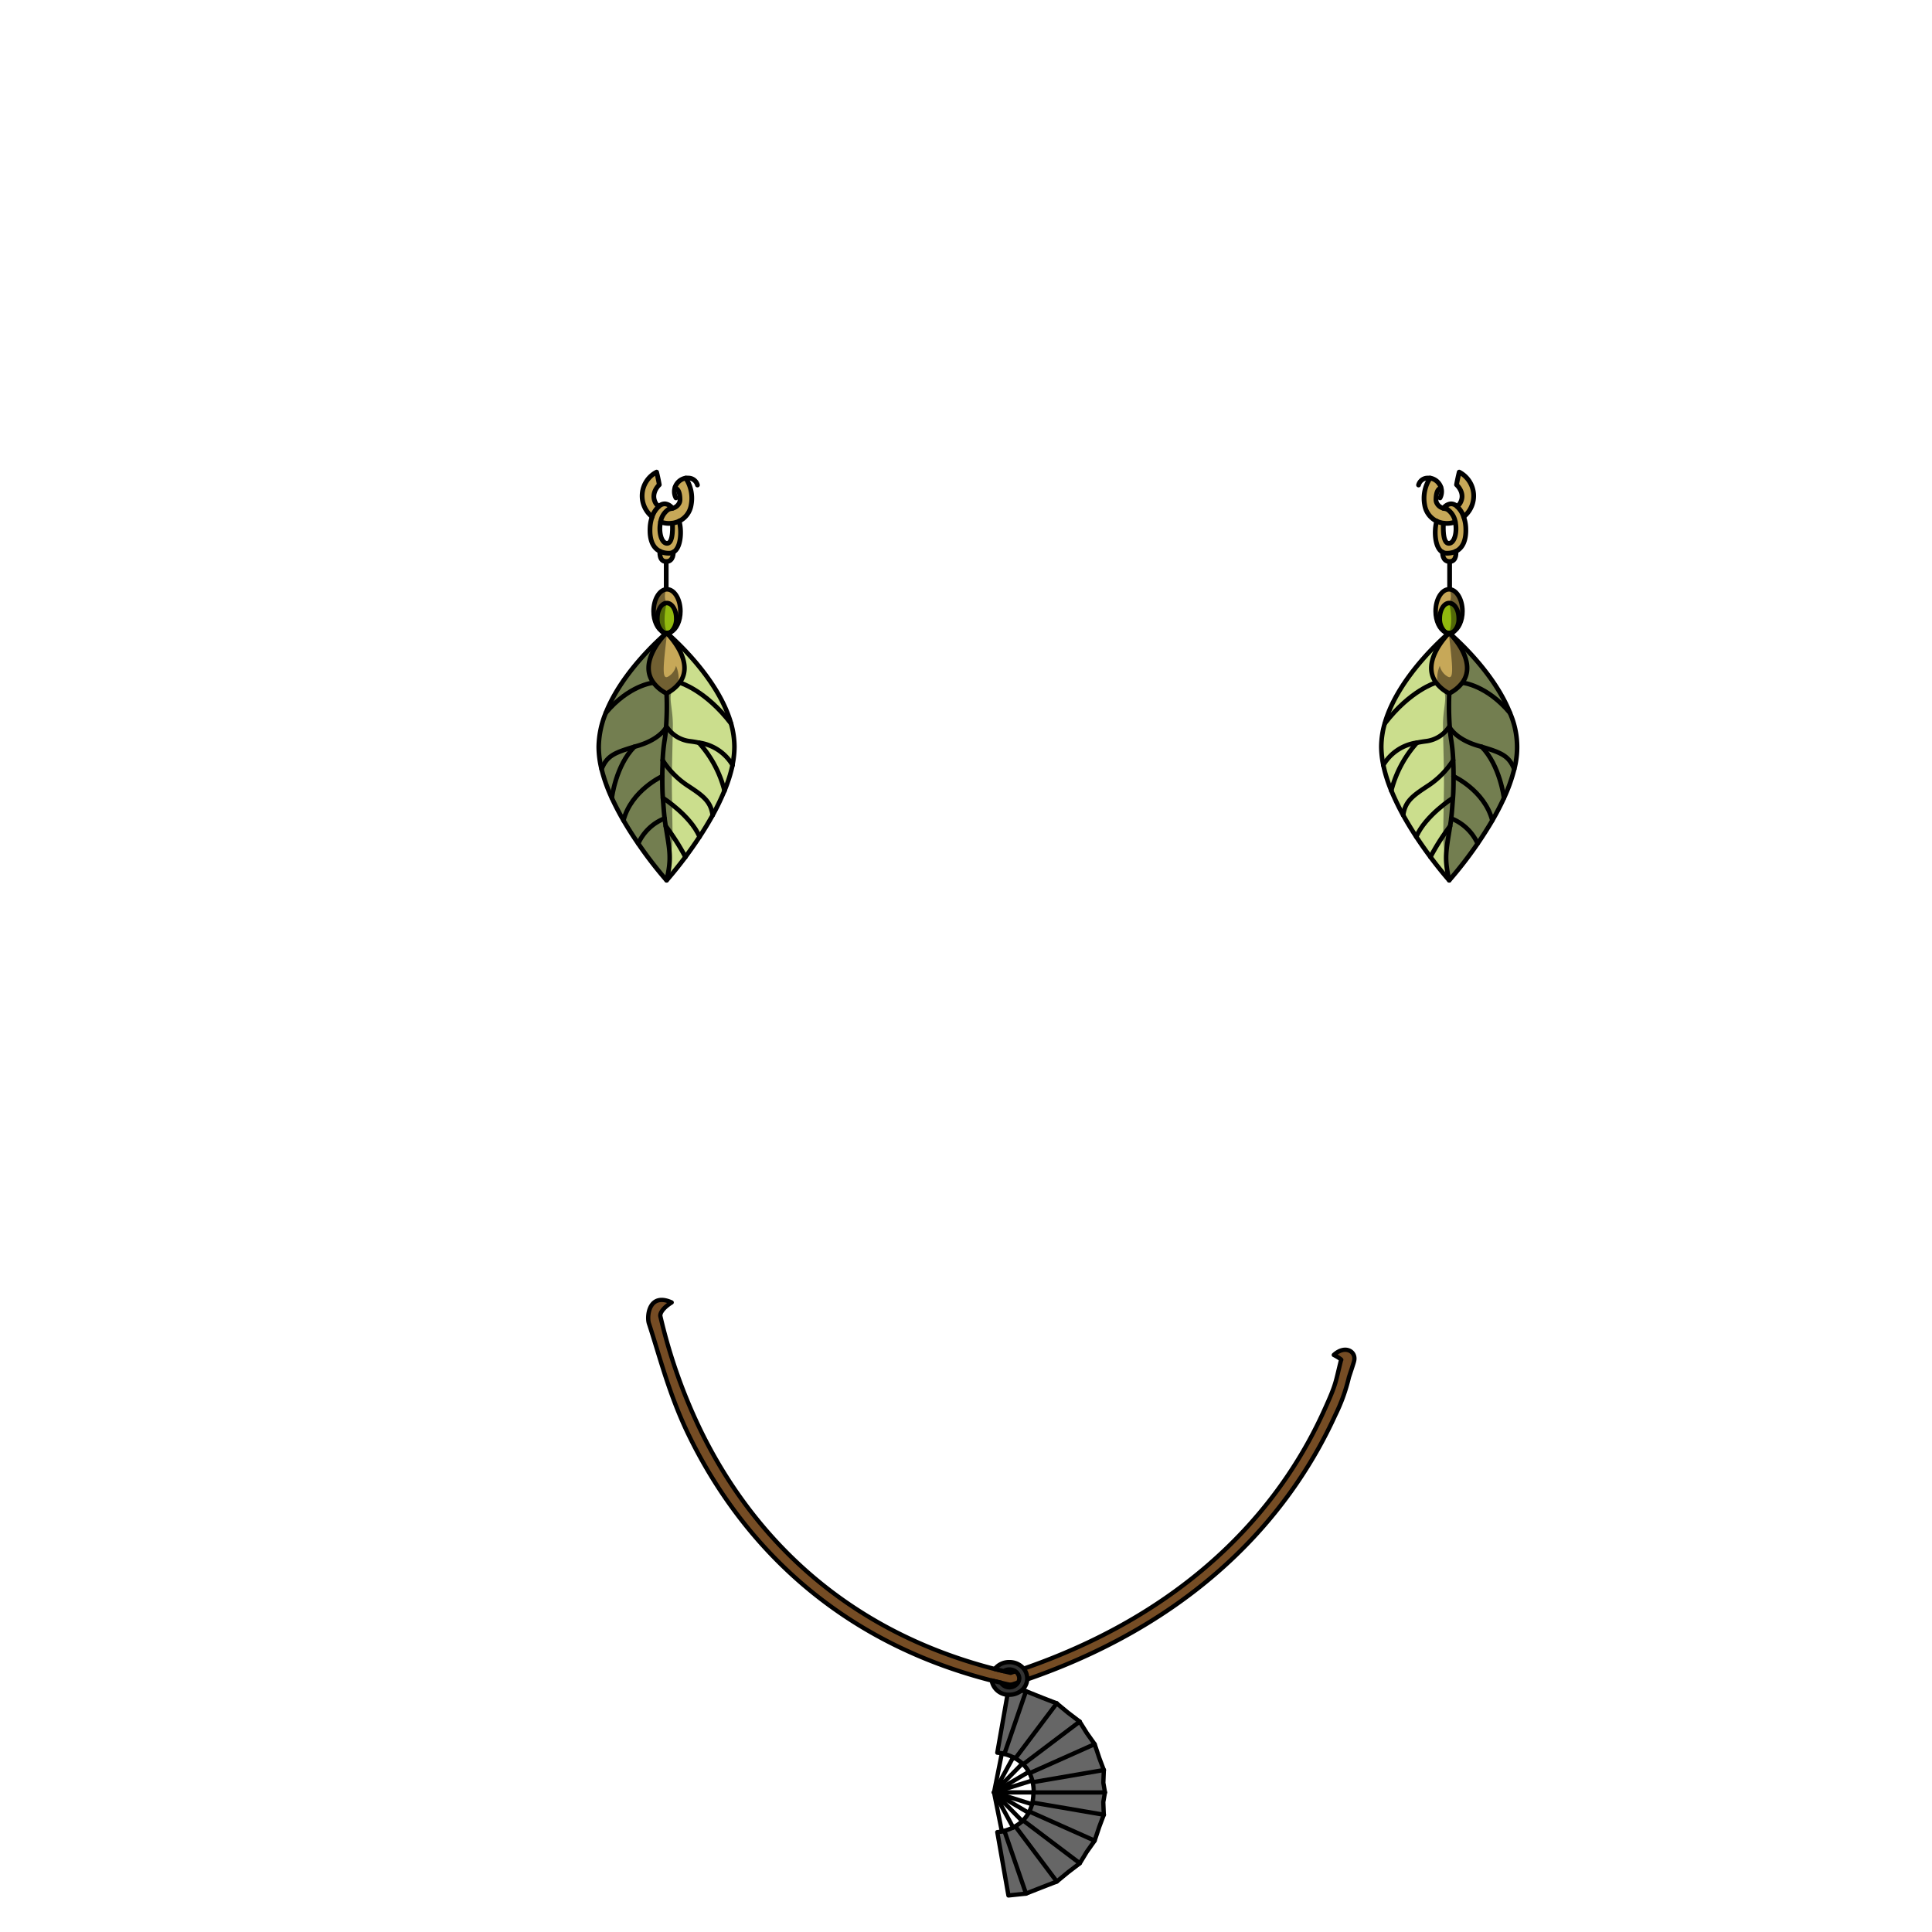 <svg xmlns="http://www.w3.org/2000/svg" viewBox="0 0 432 432">
  <defs>
    <style>.BUNTAI_PUMA_JEWELRY_PUMA_JEWELRY_30_cls-1{isolation:isolate;}.BUNTAI_PUMA_JEWELRY_PUMA_JEWELRY_30_cls-2{fill:#754c24;}.BUNTAI_PUMA_JEWELRY_PUMA_JEWELRY_30_cls-10,.BUNTAI_PUMA_JEWELRY_PUMA_JEWELRY_30_cls-2,.BUNTAI_PUMA_JEWELRY_PUMA_JEWELRY_30_cls-4,.BUNTAI_PUMA_JEWELRY_PUMA_JEWELRY_30_cls-6{stroke:#000;stroke-linecap:round;stroke-linejoin:round;}.BUNTAI_PUMA_JEWELRY_PUMA_JEWELRY_30_cls-2,.BUNTAI_PUMA_JEWELRY_PUMA_JEWELRY_30_cls-4{stroke-width:0.96px;}.BUNTAI_PUMA_JEWELRY_PUMA_JEWELRY_30_cls-3{fill:#666;}.BUNTAI_PUMA_JEWELRY_PUMA_JEWELRY_30_cls-10,.BUNTAI_PUMA_JEWELRY_PUMA_JEWELRY_30_cls-4,.BUNTAI_PUMA_JEWELRY_PUMA_JEWELRY_30_cls-6{fill:none;}.BUNTAI_PUMA_JEWELRY_PUMA_JEWELRY_30_cls-5{fill:#333;}.BUNTAI_PUMA_JEWELRY_PUMA_JEWELRY_30_cls-6{stroke-width:1.06px;}.BUNTAI_PUMA_JEWELRY_PUMA_JEWELRY_30_cls-7{fill:#c7a858;}.BUNTAI_PUMA_JEWELRY_PUMA_JEWELRY_30_cls-8{fill:#cbde8d;}.BUNTAI_PUMA_JEWELRY_PUMA_JEWELRY_30_cls-9{fill:#91b90e;}.BUNTAI_PUMA_JEWELRY_PUMA_JEWELRY_30_cls-10{stroke-width:1.02px;}.BUNTAI_PUMA_JEWELRY_PUMA_JEWELRY_30_cls-11{opacity:0.43;mix-blend-mode:multiply;}</style>
  </defs>
  <g class="BUNTAI_PUMA_JEWELRY_PUMA_JEWELRY_30_cls-1">
    <g id="jewelries">
      <path class="BUNTAI_PUMA_JEWELRY_PUMA_JEWELRY_30_cls-2" d="M302.78,304.32c0,.17-1.11,3.47-1.16,3.65a39.08,39.08,0,0,1-3.05,8.46c-8.77,19.25-27.8,44.87-68.85,59.07h0q-1,.36-2,.69h0l-1.26.42a1.84,1.84,0,0,1-.47.07,1.39,1.39,0,0,1-.35,0c-.59-.12-1.18-.26-1.75-.4h-.06l0,0-1.53-.37h0l-.38-.09h0c-38.81-9.87-58.38-35.24-68-55.11-4.35-9-6.51-17.78-8.82-24.79-.52-1.58,0-7,5.09-4.69-1.63,1-2.72,2.28-2.52,3.13a121.51,121.51,0,0,0,8.94,25.37c9.53,19.62,29.05,44.79,68,54l1.38.32,1.1-.37h0l.12,0,1.77-.61h.05c40-13.89,58.51-38.83,67-57.57,2.84-6.22,2.51-6.15,3.85-11.45.19.07-.45-.48-1.64-1.08C300.81,300.63,303.3,302.21,302.78,304.32Z" />
      <path class="BUNTAI_PUMA_JEWELRY_PUMA_JEWELRY_30_cls-3" d="M224.58,409.38l4.84,14-3.9.41L223,409.67a8.47,8.47,0,0,0,1-.16h0Z" />
      <path class="BUNTAI_PUMA_JEWELRY_PUMA_JEWELRY_30_cls-3" d="M227,408.38l9.27,12.33L233,422l-3.57,1.43h0l-4.84-14a11.14,11.14,0,0,0,2-.74C226.7,408.56,226.87,408.48,227,408.38Z" />
      <path class="BUNTAI_PUMA_JEWELRY_PUMA_JEWELRY_30_cls-3" d="M241.44,416.62l-2.62,2-2.52,2.08L227,408.38a8.29,8.29,0,0,0,1.57-1.15l.18-.17Z" />
      <path class="BUNTAI_PUMA_JEWELRY_PUMA_JEWELRY_30_cls-3" d="M244.76,411.57l-1.77,2.5-1.55,2.55-12.66-9.56a7.34,7.34,0,0,0,1.27-1.68,2.85,2.85,0,0,0,.16-.3Z" />
      <path class="BUNTAI_PUMA_JEWELRY_PUMA_JEWELRY_30_cls-3" d="M246.84,405.78l-1,2.66-1.05,3.13-14.55-6.49a7.75,7.75,0,0,0,.61-1.64c0-.13.06-.25.09-.38Z" />
      <path class="BUNTAI_PUMA_JEWELRY_PUMA_JEWELRY_30_cls-3" d="M247.1,400.78l-.37,2.14.11,2.86-15.93-2.72a10.66,10.66,0,0,0,.23-2.28Z" />
      <path class="BUNTAI_PUMA_JEWELRY_PUMA_JEWELRY_30_cls-3" d="M246.73,398.65l.37,2.13h-16a10.64,10.64,0,0,0-.23-2.27l15.93-2.73Z" />
      <path class="BUNTAI_PUMA_JEWELRY_PUMA_JEWELRY_30_cls-3" d="M245.81,393.13l1,2.65-15.93,2.73c0-.13,0-.26-.09-.38a7.75,7.75,0,0,0-.61-1.64L244.76,390Z" />
      <path class="BUNTAI_PUMA_JEWELRY_PUMA_JEWELRY_30_cls-3" d="M243,387.5l1.77,2.5-14.55,6.49a2.85,2.85,0,0,0-.16-.3,7.34,7.34,0,0,0-1.27-1.68L241.44,385Z" />
      <path class="BUNTAI_PUMA_JEWELRY_PUMA_JEWELRY_30_cls-3" d="M241.44,385l-12.66,9.56-.18-.17a8.36,8.36,0,0,0-1.57-1.16l9.27-12.32,2.52,2.08Z" />
      <path class="BUNTAI_PUMA_JEWELRY_PUMA_JEWELRY_30_cls-3" d="M236.3,380.86,227,393.18l-.48-.25a10.41,10.41,0,0,0-2-.74l4.84-14h0l3.57,1.43Z" />
      <path class="BUNTAI_PUMA_JEWELRY_PUMA_JEWELRY_30_cls-3" d="M229.42,378.15l-4.84,14-.56-.13h0a9.61,9.61,0,0,0-1-.15l2.49-14.17Z" />
      <path class="BUNTAI_PUMA_JEWELRY_PUMA_JEWELRY_30_cls-4" d="M224,392.05a9.61,9.61,0,0,0-1-.15l2.49-14.17,3.9.42h0l3.57,1.43,3.3,1.28,2.52,2.08,2.62,2L243,387.5l1.77,2.5,1.05,3.13,1,2.65-.11,2.87.37,2.13" />
      <path class="BUNTAI_PUMA_JEWELRY_PUMA_JEWELRY_30_cls-4" d="M231.14,400.78a10.64,10.64,0,0,0-.23-2.27c0-.13,0-.26-.09-.38a7.75,7.75,0,0,0-.61-1.64,2.85,2.85,0,0,0-.16-.3,7.34,7.34,0,0,0-1.27-1.68l-.18-.17a8.36,8.36,0,0,0-1.57-1.16l-.48-.25a10.41,10.41,0,0,0-2-.74l-.56-.13" />
      <line class="BUNTAI_PUMA_JEWELRY_PUMA_JEWELRY_30_cls-4" x1="230.21" y1="396.49" x2="244.76" y2="390" />
      <polyline class="BUNTAI_PUMA_JEWELRY_PUMA_JEWELRY_30_cls-4" points="228.78 394.51 228.78 394.5 241.44 384.94" />
      <line class="BUNTAI_PUMA_JEWELRY_PUMA_JEWELRY_30_cls-4" x1="227.03" y1="393.18" x2="236.3" y2="380.86" />
      <line class="BUNTAI_PUMA_JEWELRY_PUMA_JEWELRY_30_cls-4" x1="224.58" y1="392.19" x2="229.42" y2="378.15" />
      <line class="BUNTAI_PUMA_JEWELRY_PUMA_JEWELRY_30_cls-4" x1="230.91" y1="398.51" x2="246.84" y2="395.78" />
      <polyline class="BUNTAI_PUMA_JEWELRY_PUMA_JEWELRY_30_cls-4" points="224.02 392.05 224.02 392.06 222.27 400.78" />
      <polyline class="BUNTAI_PUMA_JEWELRY_PUMA_JEWELRY_30_cls-4" points="230.82 398.13 222.27 400.78 230.05 396.19" />
      <polyline class="BUNTAI_PUMA_JEWELRY_PUMA_JEWELRY_30_cls-4" points="228.6 394.34 222.27 400.78 226.55 392.93" />
      <path class="BUNTAI_PUMA_JEWELRY_PUMA_JEWELRY_30_cls-4" d="M224,409.51a8.47,8.47,0,0,1-1,.16l2.49,14.16,3.9-.41h0L233,422l3.3-1.28,2.52-2.08,2.62-2,1.55-2.55,1.77-2.5,1.05-3.13,1-2.66-.11-2.86.37-2.14h-16a10.66,10.66,0,0,1-.23,2.28c0,.13,0,.25-.09.38a7.75,7.75,0,0,1-.61,1.64,2.85,2.85,0,0,1-.16.3,7.34,7.34,0,0,1-1.27,1.68l-.18.17a8.29,8.29,0,0,1-1.57,1.15c-.16.1-.33.18-.48.26a11.14,11.14,0,0,1-2,.74l-.56.13" />
      <line class="BUNTAI_PUMA_JEWELRY_PUMA_JEWELRY_30_cls-4" x1="244.76" y1="411.57" x2="230.21" y2="405.08" />
      <polyline class="BUNTAI_PUMA_JEWELRY_PUMA_JEWELRY_30_cls-4" points="241.44 416.62 228.78 407.06 228.78 407.06" />
      <line class="BUNTAI_PUMA_JEWELRY_PUMA_JEWELRY_30_cls-4" x1="236.3" y1="420.71" x2="227.03" y2="408.38" />
      <line class="BUNTAI_PUMA_JEWELRY_PUMA_JEWELRY_30_cls-4" x1="229.42" y1="423.42" x2="224.58" y2="409.38" />
      <line class="BUNTAI_PUMA_JEWELRY_PUMA_JEWELRY_30_cls-4" x1="246.84" y1="405.78" x2="230.91" y2="403.06" />
      <polyline class="BUNTAI_PUMA_JEWELRY_PUMA_JEWELRY_30_cls-4" points="224.02 409.51 224.02 409.51 222.27 400.78 231.14 400.78" />
      <polyline class="BUNTAI_PUMA_JEWELRY_PUMA_JEWELRY_30_cls-4" points="230.82 403.44 222.27 400.78 230.05 405.38" />
      <polyline class="BUNTAI_PUMA_JEWELRY_PUMA_JEWELRY_30_cls-4" points="228.6 407.23 222.27 400.78 226.55 408.64" />
      <path class="BUNTAI_PUMA_JEWELRY_PUMA_JEWELRY_30_cls-5" d="M222.54,373.1l2,.49s2-1,2.87.42.45,2.52-.63,3-2.7.06-3-.74a4.59,4.59,0,0,0-1.89-.39s.79,2.76,3.4,3,4.21-1.24,4.47-3.2a3.35,3.35,0,0,0-2.1-3.56A4.23,4.23,0,0,0,222.54,373.1Z" />
      <path class="BUNTAI_PUMA_JEWELRY_PUMA_JEWELRY_30_cls-4" d="M221.75,375.76a3.82,3.82,0,0,0,3.56,3.19l.4,0a4.19,4.19,0,0,0,2.66-.93,3.47,3.47,0,0,0,1.32-2.53.65.65,0,0,0,0-.2,3.48,3.48,0,0,0-.9-2.31,4.18,4.18,0,0,0-3.1-1.33,4.1,4.1,0,0,0-3.26,1.53l2,.49a2.4,2.4,0,0,1,2.48-.05,2,2,0,0,1,1,1.67,1.82,1.82,0,0,1-.24.89,2.28,2.28,0,0,1-3.88.06h0Z" />
      <line class="BUNTAI_PUMA_JEWELRY_PUMA_JEWELRY_30_cls-6" x1="148.97" y1="131.77" x2="148.97" y2="125.56" />
      <path class="BUNTAI_PUMA_JEWELRY_PUMA_JEWELRY_30_cls-7" d="M149,125.56c-1.68,0-1.4-2.29-1.4-2.29h0a4.57,4.57,0,0,0,2.06.43,1.85,1.85,0,0,0,.92-.23C150.55,123.61,150.58,125.56,149,125.56Z" />
      <path class="BUNTAI_PUMA_JEWELRY_PUMA_JEWELRY_30_cls-7" d="M151.85,116.53c.61,2,.48,6-1.31,6.94a1.85,1.85,0,0,1-.92.23,4.57,4.57,0,0,1-2.06-.43c-1.54-.75-2.32-2.49-2.21-5.14a8.41,8.41,0,0,1,.47-2.57,5.44,5.44,0,0,1,1.5-2.33,1.9,1.9,0,0,1,1.37-.57,2.31,2.31,0,0,1,1.67,1,3,3,0,0,1-.74.14h0a4.27,4.27,0,0,0-1.88,2.9c-.47,2.25.31,4.77,1.45,4.77s1.28-2.93,1.2-4.49h.09A5.41,5.41,0,0,0,151.85,116.53Z" />
      <path class="BUNTAI_PUMA_JEWELRY_PUMA_JEWELRY_30_cls-7" d="M146.85,105.59c.4,2,.6,2.83.6,2.83s-2,1.78-.87,4a2.28,2.28,0,0,0,.74.83,5.44,5.44,0,0,0-1.5,2.33A6,6,0,0,1,146.85,105.59Z" />
      <path class="BUNTAI_PUMA_JEWELRY_PUMA_JEWELRY_30_cls-7" d="M154.54,112.91a4.85,4.85,0,0,1-2.7,3.62,5.48,5.48,0,0,1-1.4.43h-.09a5.13,5.13,0,0,1-2.65-.28,4.26,4.26,0,0,1,1.87-2.9h.05a3.6,3.6,0,0,0,.74-.15,2.19,2.19,0,0,0,1.56-1.35,1.81,1.81,0,0,0,.09-.58c0-2.39-.94-2.5-.94-2.5s0-.13-.11-.33a3.07,3.07,0,0,1,2.38-2A8.13,8.13,0,0,1,154.54,112.91Z" />
      <path class="BUNTAI_PUMA_JEWELRY_PUMA_JEWELRY_30_cls-6" d="M145.82,115.56a6,6,0,0,1,1-10c.42,1.7.6,2.83.6,2.83s-2,1.78-.87,4a2.28,2.28,0,0,0,.74.83" />
      <path class="BUNTAI_PUMA_JEWELRY_PUMA_JEWELRY_30_cls-6" d="M147.7,116.69a5.13,5.13,0,0,0,2.65.28h.09a5.48,5.48,0,0,0,1.4-.43,4.85,4.85,0,0,0,2.7-3.62,8.13,8.13,0,0,0-1.2-6" />
      <path class="BUNTAI_PUMA_JEWELRY_PUMA_JEWELRY_30_cls-6" d="M151,108.88c.06.2.11.33.11.33s.91.11.94,2.5a1.81,1.81,0,0,1-.09.58,2.19,2.19,0,0,1-1.56,1.35,3.6,3.6,0,0,1-.74.15" />
      <path class="BUNTAI_PUMA_JEWELRY_PUMA_JEWELRY_30_cls-6" d="M151.85,116.53c.61,2,.48,6-1.31,6.94a1.85,1.85,0,0,1-.92.23,4.57,4.57,0,0,1-2.06-.43c-1.54-.75-2.32-2.49-2.21-5.14a8.41,8.41,0,0,1,.47-2.57,5.44,5.44,0,0,1,1.5-2.33,1.9,1.9,0,0,1,1.37-.57,2.31,2.31,0,0,1,1.67,1" />
      <path class="BUNTAI_PUMA_JEWELRY_PUMA_JEWELRY_30_cls-6" d="M150.35,117c.08,1.56.06,4.49-1.2,4.49s-1.92-2.52-1.45-4.77a4.27,4.27,0,0,1,1.88-2.9h0" />
      <path class="BUNTAI_PUMA_JEWELRY_PUMA_JEWELRY_30_cls-6" d="M147.56,123.27s-.28,2.29,1.4,2.29,1.59-2,1.58-2.09h0" />
      <path class="BUNTAI_PUMA_JEWELRY_PUMA_JEWELRY_30_cls-6" d="M151.14,111.33a3,3,0,0,1-.35-1.43,3.16,3.16,0,0,1,.17-1,3.07,3.07,0,0,1,2.38-2,3,3,0,0,1,.53,0,2.1,2.1,0,0,1,2.08,1.55" />
      <path class="BUNTAI_PUMA_JEWELRY_PUMA_JEWELRY_30_cls-8" d="M148.85,184.7c.92,5.59,1.35,7.24.2,12.14,0,0,1.82-2,4.21-5.22A51.74,51.74,0,0,0,148.85,184.7Z" />
      <path class="BUNTAI_PUMA_JEWELRY_PUMA_JEWELRY_30_cls-8" d="M148.61,183a10.83,10.83,0,0,0-5.89,5.6,87.82,87.82,0,0,0,6.33,8.2c1.15-4.9.72-6.55-.2-12.14C148.76,184.18,148.69,183.61,148.61,183Z" />
      <path class="BUNTAI_PUMA_JEWELRY_PUMA_JEWELRY_30_cls-8" d="M148.22,178.42c.08,1.62.22,3.19.39,4.62.08.57.15,1.14.24,1.66a51.74,51.74,0,0,1,4.41,6.92c1-1.33,2.07-2.85,3.16-4.52C154.39,182.34,148.22,178.42,148.22,178.42Z" />
      <path class="BUNTAI_PUMA_JEWELRY_PUMA_JEWELRY_30_cls-8" d="M148.09,173.57c0,1.6,0,3.25.13,4.85,0,0,6.17,3.92,8.2,8.68,1-1.51,2-3.13,2.93-4.82-.43-3.25-2.36-4.48-5.81-6.76a19.15,19.15,0,0,1-5.37-5.52C148.12,171.13,148.09,172.33,148.09,173.57Z" />
      <path class="BUNTAI_PUMA_JEWELRY_PUMA_JEWELRY_30_cls-8" d="M148.08,173.57s-6.92,3.14-8.67,9.86c1.07,1.85,2.21,3.61,3.31,5.21a10.83,10.83,0,0,1,5.89-5.6c-.17-1.43-.31-3-.39-4.62s-.13-3.25-.13-4.85Z" />
      <path class="BUNTAI_PUMA_JEWELRY_PUMA_JEWELRY_30_cls-8" d="M141.86,167c-4.61,1.37-6.15,2.08-7.34,5a36,36,0,0,0,2.29,6.42S137.67,171.19,141.86,167Z" />
      <path class="BUNTAI_PUMA_JEWELRY_PUMA_JEWELRY_30_cls-8" d="M141.86,167c-4.19,4.22-5.05,11.45-5.05,11.45.78,1.71,1.66,3.4,2.6,5,1.75-6.72,8.67-9.86,8.67-9.86h0c0-1.24,0-2.44.08-3.57a39.68,39.68,0,0,1,.42-4.41c.16-.94.27-1.92.34-2.9-.4.66-2,2.8-6.34,4.07Z" />
      <path class="BUNTAI_PUMA_JEWELRY_PUMA_JEWELRY_30_cls-8" d="M163.8,171.06a10.42,10.42,0,0,0-7.51-5A25.32,25.32,0,0,1,162,176.77a32.93,32.93,0,0,0,1.8-5.7Z" />
      <path class="BUNTAI_PUMA_JEWELRY_PUMA_JEWELRY_30_cls-8" d="M148.93,162.69c-.07,1-.18,2-.34,2.9a39.68,39.68,0,0,0-.42,4.41,19.15,19.15,0,0,0,5.37,5.52c3.45,2.28,5.38,3.51,5.81,6.76a56.71,56.71,0,0,0,2.65-5.5h0a25.32,25.32,0,0,0-5.71-10.68h0q-.94-.2-1.95-.33a7.2,7.2,0,0,1-5.29-3.27A1.09,1.09,0,0,1,148.93,162.69Z" />
      <path class="BUNTAI_PUMA_JEWELRY_PUMA_JEWELRY_30_cls-8" d="M149.15,141.64c.77.78,6.15,6.51,2.94,11,0,0,5.65,1.67,11.36,9.09-2.94-10.22-13.15-19.15-14.29-20.12C149.16,141.64,149.16,141.65,149.15,141.64Z" />
      <path class="BUNTAI_PUMA_JEWELRY_PUMA_JEWELRY_30_cls-8" d="M148.93,162.69a1.09,1.09,0,0,0,.12-.21,7.2,7.2,0,0,0,5.29,3.27q1,.13,1.95.33h0a10.42,10.42,0,0,1,7.51,5,20.17,20.17,0,0,0,.43-4,19.43,19.43,0,0,0-.78-5.27c-5.71-7.42-11.36-9.09-11.36-9.09a8.49,8.49,0,0,1-3,2.5A64.78,64.78,0,0,1,148.93,162.69Z" />
      <path class="BUNTAI_PUMA_JEWELRY_PUMA_JEWELRY_30_cls-8" d="M133.87,167a21.2,21.2,0,0,0,.65,5c1.19-2.95,2.73-3.66,7.34-5l.73-.21c4.32-1.27,5.94-3.41,6.34-4.07a64.78,64.78,0,0,0,.12-7.52,8.35,8.35,0,0,1-3-2.5s-5.34.52-10.56,6.75A20.66,20.66,0,0,0,133.87,167Z" />
      <path class="BUNTAI_PUMA_JEWELRY_PUMA_JEWELRY_30_cls-8" d="M149,141.64c-1,.9-9.84,8.56-13.49,17.78,5.22-6.23,10.56-6.75,10.56-6.75-3.21-4.52,2.17-10.25,2.94-11C149,141.65,149,141.64,149,141.64Z" />
      <path class="BUNTAI_PUMA_JEWELRY_PUMA_JEWELRY_30_cls-7" d="M149,141.64c-.77.78-6.15,6.51-2.94,11a8.35,8.35,0,0,0,3,2.5,8.49,8.49,0,0,0,3-2.5c3.21-4.52-2.17-10.25-2.94-11H149Z" />
      <path class="BUNTAI_PUMA_JEWELRY_PUMA_JEWELRY_30_cls-9" d="M149.05,134.84c-1.16,0-2.11,1.53-2.11,3.41a4,4,0,0,0,1.21,3.08h0a2,2,0,0,0,.89.22,2.11,2.11,0,0,0,.89-.21h0a4,4,0,0,0,1.21-3.08C151.16,136.37,150.22,134.84,149.05,134.84Z" />
      <path class="BUNTAI_PUMA_JEWELRY_PUMA_JEWELRY_30_cls-7" d="M146,136.67c0,2.19.9,4,2.13,4.66a4,4,0,0,1-1.21-3.08c0-1.88.95-3.41,2.11-3.41s2.11,1.53,2.11,3.41a4,4,0,0,1-1.21,3.08c1.24-.62,2.14-2.47,2.14-4.66,0-2.7-1.36-4.9-3-4.9S146,134,146,136.67Z" />
      <path class="BUNTAI_PUMA_JEWELRY_PUMA_JEWELRY_30_cls-10" d="M162,176.78a56.71,56.71,0,0,1-2.65,5.5c-.94,1.69-1.93,3.31-2.93,4.82-1.09,1.67-2.18,3.19-3.16,4.52-2.39,3.19-4.21,5.22-4.21,5.22a87.82,87.82,0,0,1-6.33-8.2c-1.1-1.6-2.24-3.36-3.31-5.21-.94-1.61-1.82-3.3-2.6-5a36,36,0,0,1-2.29-6.42,21.2,21.2,0,0,1-.65-5,20.66,20.66,0,0,1,1.59-7.61c3.65-9.22,12.44-16.88,13.49-17.78l.06,0h0" />
      <path class="BUNTAI_PUMA_JEWELRY_PUMA_JEWELRY_30_cls-10" d="M163.8,171.07a32.93,32.93,0,0,1-1.8,5.7" />
      <path class="BUNTAI_PUMA_JEWELRY_PUMA_JEWELRY_30_cls-10" d="M149.09,141.58h0l.06,0c1.14,1,11.35,9.9,14.29,20.12a19.43,19.43,0,0,1,.78,5.27,20.17,20.17,0,0,1-.43,4" />
      <path class="BUNTAI_PUMA_JEWELRY_PUMA_JEWELRY_30_cls-10" d="M149.05,141.55l0,0h0l.05,0c.77.78,6.15,6.51,2.94,11a8.49,8.49,0,0,1-3,2.5,8.35,8.35,0,0,1-3-2.5c-3.21-4.52,2.17-10.25,2.94-11l0,0h0Z" />
      <path class="BUNTAI_PUMA_JEWELRY_PUMA_JEWELRY_30_cls-10" d="M149.05,155.17a64.78,64.78,0,0,1-.12,7.52c-.07,1-.18,2-.34,2.9a39.68,39.68,0,0,0-.42,4.41c0,1.13-.08,2.33-.08,3.57,0,1.6,0,3.25.13,4.85s.22,3.19.39,4.62c.08.57.15,1.14.24,1.66.92,5.59,1.35,7.24.2,12.14" />
      <path class="BUNTAI_PUMA_JEWELRY_PUMA_JEWELRY_30_cls-10" d="M152.09,152.67s5.65,1.67,11.36,9.09v0" />
      <path class="BUNTAI_PUMA_JEWELRY_PUMA_JEWELRY_30_cls-10" d="M156.29,166.08q-.94-.2-1.95-.33a7.2,7.2,0,0,1-5.29-3.27,1.09,1.09,0,0,1-.12.21c-.4.66-2,2.8-6.34,4.07l-.73.21c-4.61,1.37-6.15,2.08-7.34,5" />
      <path class="BUNTAI_PUMA_JEWELRY_PUMA_JEWELRY_30_cls-10" d="M163.8,171.07h0a10.42,10.42,0,0,0-7.51-5" />
      <path class="BUNTAI_PUMA_JEWELRY_PUMA_JEWELRY_30_cls-10" d="M162,176.78h0a25.32,25.32,0,0,0-5.71-10.68h0" />
      <path class="BUNTAI_PUMA_JEWELRY_PUMA_JEWELRY_30_cls-10" d="M148.17,170a19.15,19.15,0,0,0,5.37,5.52c3.45,2.28,5.38,3.51,5.81,6.76" />
      <path class="BUNTAI_PUMA_JEWELRY_PUMA_JEWELRY_30_cls-10" d="M148.22,178.42s6.17,3.92,8.2,8.68" />
      <path class="BUNTAI_PUMA_JEWELRY_PUMA_JEWELRY_30_cls-10" d="M148.85,184.7a51.74,51.74,0,0,1,4.41,6.92" />
      <path class="BUNTAI_PUMA_JEWELRY_PUMA_JEWELRY_30_cls-10" d="M146,152.67s-5.34.52-10.56,6.75" />
      <path class="BUNTAI_PUMA_JEWELRY_PUMA_JEWELRY_30_cls-10" d="M136.81,178.42s.86-7.23,5.05-11.45" />
      <path class="BUNTAI_PUMA_JEWELRY_PUMA_JEWELRY_30_cls-10" d="M148.08,173.57s-6.92,3.14-8.67,9.86" />
      <path class="BUNTAI_PUMA_JEWELRY_PUMA_JEWELRY_30_cls-10" d="M148.61,183a10.83,10.83,0,0,0-5.89,5.6" />
      <path class="BUNTAI_PUMA_JEWELRY_PUMA_JEWELRY_30_cls-10" d="M150,141.33c1.24-.62,2.14-2.47,2.14-4.66,0-2.7-1.36-4.9-3-4.9s-3,2.2-3,4.9c0,2.19.9,4,2.13,4.66" />
      <path class="BUNTAI_PUMA_JEWELRY_PUMA_JEWELRY_30_cls-10" d="M148.16,141.33a2,2,0,0,0,.89.22,2.11,2.11,0,0,0,.89-.21" />
      <path class="BUNTAI_PUMA_JEWELRY_PUMA_JEWELRY_30_cls-10" d="M150,141.33a4,4,0,0,0,1.21-3.08c0-1.88-.94-3.41-2.11-3.41s-2.11,1.53-2.11,3.41a4,4,0,0,0,1.21,3.08h0a1.45,1.45,0,0,0,.79.31s0,0,0,0h.19s0,0,0,0a1.45,1.45,0,0,0,.78-.3Z" />
      <g class="BUNTAI_PUMA_JEWELRY_PUMA_JEWELRY_30_cls-11">
        <path d="M149.05,131.77a3.3,3.3,0,0,0,0,3.07c-.76,3.55-.43,5.51.11,6.8-.93,7.76-1.18,10.5.29,9.62a3.72,3.72,0,0,0,1.71-2.38s1.49,3.26-.29,5.09c-1.82,1.2-.36,4-.42,8.36s-.25,10.3-.22,13.69.16,9,.16,11.71a64.66,64.66,0,0,1-1.24,8.7,48.39,48.39,0,0,1-11.87-17c-4-10.09-4.91-13.23-1.43-21s12.37-16,12.37-16l.33-.87s-1.83-.21-2.13-3.21S146.41,132.47,149.05,131.77Z" />
      </g>
      <line class="BUNTAI_PUMA_JEWELRY_PUMA_JEWELRY_30_cls-6" x1="324.14" y1="131.77" x2="324.14" y2="125.56" />
      <path class="BUNTAI_PUMA_JEWELRY_PUMA_JEWELRY_30_cls-7" d="M324.14,125.56c1.68,0,1.41-2.29,1.41-2.29h0a4.58,4.58,0,0,1-2.07.43,1.87,1.87,0,0,1-.92-.23C322.56,123.61,322.53,125.56,324.14,125.56Z" />
      <path class="BUNTAI_PUMA_JEWELRY_PUMA_JEWELRY_30_cls-7" d="M321.26,116.53c-.62,2-.49,6,1.3,6.94a1.87,1.87,0,0,0,.92.23,4.58,4.58,0,0,0,2.07-.43c1.53-.75,2.31-2.49,2.21-5.14a8.4,8.4,0,0,0-.48-2.57,5.44,5.44,0,0,0-1.5-2.33,1.88,1.88,0,0,0-1.37-.57,2.34,2.34,0,0,0-1.67,1,3.12,3.12,0,0,0,.74.14h0a4.31,4.31,0,0,1,1.88,2.9c.47,2.25-.32,4.77-1.45,4.77s-1.28-2.93-1.21-4.49h-.09A5.22,5.22,0,0,1,321.26,116.53Z" />
      <path class="BUNTAI_PUMA_JEWELRY_PUMA_JEWELRY_30_cls-7" d="M326.25,105.59c-.4,2-.6,2.83-.6,2.83s2.05,1.78.87,4a2.28,2.28,0,0,1-.74.83,5.44,5.44,0,0,1,1.5,2.33A6,6,0,0,0,326.25,105.59Z" />
      <path class="BUNTAI_PUMA_JEWELRY_PUMA_JEWELRY_30_cls-7" d="M318.56,112.91a4.85,4.85,0,0,0,2.7,3.62,5.61,5.61,0,0,0,1.4.43h.1a5.14,5.14,0,0,0,2.65-.28,4.31,4.31,0,0,0-1.88-2.9h0a3.74,3.74,0,0,1-.74-.15,2.19,2.19,0,0,1-1.56-1.35,1.81,1.81,0,0,1-.09-.58c0-2.39.94-2.5.94-2.5s.05-.13.11-.33a3.07,3.07,0,0,0-2.38-2A8.17,8.17,0,0,0,318.56,112.91Z" />
      <path class="BUNTAI_PUMA_JEWELRY_PUMA_JEWELRY_30_cls-6" d="M327.28,115.56a6,6,0,0,0-1-10c-.41,1.7-.6,2.83-.6,2.83s2.05,1.78.87,4a2.28,2.28,0,0,1-.74.83" />
      <path class="BUNTAI_PUMA_JEWELRY_PUMA_JEWELRY_30_cls-6" d="M325.41,116.69a5.14,5.14,0,0,1-2.65.28h-.1a5.61,5.61,0,0,1-1.4-.43,4.85,4.85,0,0,1-2.7-3.62,8.17,8.17,0,0,1,1.2-6" />
      <path class="BUNTAI_PUMA_JEWELRY_PUMA_JEWELRY_30_cls-6" d="M322.14,108.88c-.06.2-.11.33-.11.33s-.91.11-.94,2.5a1.81,1.81,0,0,0,.09.58,2.19,2.19,0,0,0,1.56,1.35,3.74,3.74,0,0,0,.74.15" />
      <path class="BUNTAI_PUMA_JEWELRY_PUMA_JEWELRY_30_cls-6" d="M321.26,116.53c-.62,2-.49,6,1.3,6.94a1.87,1.87,0,0,0,.92.23,4.58,4.58,0,0,0,2.07-.43c1.53-.75,2.31-2.49,2.21-5.14a8.4,8.4,0,0,0-.48-2.57,5.44,5.44,0,0,0-1.5-2.33,1.88,1.88,0,0,0-1.37-.57,2.34,2.34,0,0,0-1.67,1" />
      <path class="BUNTAI_PUMA_JEWELRY_PUMA_JEWELRY_30_cls-6" d="M322.75,117c-.07,1.56-.06,4.49,1.21,4.49s1.92-2.52,1.45-4.77a4.31,4.31,0,0,0-1.88-2.9h0" />
      <path class="BUNTAI_PUMA_JEWELRY_PUMA_JEWELRY_30_cls-6" d="M325.55,123.27s.27,2.29-1.41,2.29-1.58-2-1.58-2.09h0" />
      <path class="BUNTAI_PUMA_JEWELRY_PUMA_JEWELRY_30_cls-6" d="M322,111.33a3.09,3.09,0,0,0,.35-1.43,2.92,2.92,0,0,0-.18-1,3.07,3.07,0,0,0-2.38-2,3,3,0,0,0-.52,0,2.09,2.09,0,0,0-2.08,1.55" />
      <path class="BUNTAI_PUMA_JEWELRY_PUMA_JEWELRY_30_cls-8" d="M324.25,184.7c-.91,5.59-1.35,7.24-.2,12.14,0,0-1.82-2-4.2-5.22A51,51,0,0,1,324.25,184.7Z" />
      <path class="BUNTAI_PUMA_JEWELRY_PUMA_JEWELRY_30_cls-8" d="M324.49,183a10.86,10.86,0,0,1,5.9,5.6,88.81,88.81,0,0,1-6.34,8.2c-1.15-4.9-.71-6.55.2-12.14C324.34,184.18,324.42,183.61,324.49,183Z" />
      <path class="BUNTAI_PUMA_JEWELRY_PUMA_JEWELRY_30_cls-8" d="M324.88,178.42c-.08,1.62-.22,3.19-.39,4.62-.07.57-.15,1.14-.24,1.66a51,51,0,0,0-4.4,6.92c-1-1.33-2.08-2.85-3.17-4.52C318.72,182.34,324.88,178.42,324.88,178.42Z" />
      <path class="BUNTAI_PUMA_JEWELRY_PUMA_JEWELRY_30_cls-8" d="M325,173.57c0,1.6,0,3.25-.13,4.85,0,0-6.16,3.92-8.2,8.68-1-1.51-2-3.13-2.92-4.82.42-3.25,2.35-4.48,5.81-6.76a19.19,19.19,0,0,0,5.36-5.52C325,171.13,325,172.33,325,173.57Z" />
      <path class="BUNTAI_PUMA_JEWELRY_PUMA_JEWELRY_30_cls-8" d="M325,173.57s6.92,3.14,8.68,9.86c-1.08,1.85-2.22,3.61-3.31,5.21a10.86,10.86,0,0,0-5.9-5.6c.17-1.43.31-3,.39-4.62s.13-3.25.13-4.85Z" />
      <path class="BUNTAI_PUMA_JEWELRY_PUMA_JEWELRY_30_cls-8" d="M331.25,167c4.6,1.37,6.15,2.08,7.33,5a36,36,0,0,1-2.29,6.42S335.43,171.19,331.25,167Z" />
      <path class="BUNTAI_PUMA_JEWELRY_PUMA_JEWELRY_30_cls-8" d="M331.25,167c4.18,4.22,5,11.45,5,11.45-.77,1.71-1.66,3.4-2.59,5-1.76-6.72-8.68-9.86-8.68-9.86h0c0-1.24,0-2.44-.08-3.57a39.68,39.68,0,0,0-.42-4.41c-.15-.94-.26-1.92-.34-2.9.41.66,2,2.8,6.35,4.07Z" />
      <path class="BUNTAI_PUMA_JEWELRY_PUMA_JEWELRY_30_cls-8" d="M309.31,171.06a10.41,10.41,0,0,1,7.5-5,25.45,25.45,0,0,0-5.71,10.68,32,32,0,0,1-1.79-5.7Z" />
      <path class="BUNTAI_PUMA_JEWELRY_PUMA_JEWELRY_30_cls-8" d="M324.17,162.69c.08,1,.19,2,.34,2.9a39.68,39.68,0,0,1,.42,4.41,19.19,19.19,0,0,1-5.36,5.52c-3.46,2.28-5.39,3.51-5.81,6.76a54.56,54.56,0,0,1-2.66-5.5h0a25.45,25.45,0,0,1,5.71-10.68h0c.63-.13,1.29-.24,1.95-.33a7.2,7.2,0,0,0,5.29-3.27A1.09,1.09,0,0,0,324.17,162.69Z" />
      <path class="BUNTAI_PUMA_JEWELRY_PUMA_JEWELRY_30_cls-8" d="M324,141.64c-.78.78-6.15,6.51-2.95,11,0,0-5.65,1.67-11.35,9.09,2.93-10.22,13.14-19.15,14.29-20.12C324,141.64,324,141.65,324,141.64Z" />
      <path class="BUNTAI_PUMA_JEWELRY_PUMA_JEWELRY_30_cls-8" d="M324.17,162.69a1.09,1.09,0,0,1-.12-.21,7.2,7.2,0,0,1-5.29,3.27c-.66.09-1.32.2-1.95.33h0a10.41,10.41,0,0,0-7.5,5,20.2,20.2,0,0,1-.44-4,19.07,19.07,0,0,1,.79-5.27c5.7-7.42,11.35-9.09,11.35-9.09a8.49,8.49,0,0,0,3,2.5A64.78,64.78,0,0,0,324.17,162.69Z" />
      <path class="BUNTAI_PUMA_JEWELRY_PUMA_JEWELRY_30_cls-8" d="M339.23,167a20.69,20.69,0,0,1-.65,5c-1.18-2.95-2.73-3.66-7.33-5l-.73-.21c-4.33-1.27-5.94-3.41-6.35-4.07a64.78,64.78,0,0,1-.12-7.52,8.49,8.49,0,0,0,3-2.5s5.33.52,10.55,6.75A20.66,20.66,0,0,1,339.23,167Z" />
      <path class="BUNTAI_PUMA_JEWELRY_PUMA_JEWELRY_30_cls-8" d="M324.15,141.64c1.06.9,9.84,8.56,13.49,17.78-5.22-6.23-10.55-6.75-10.55-6.75,3.2-4.52-2.17-10.25-2.95-11C324.15,141.65,324.15,141.64,324.15,141.64Z" />
      <path class="BUNTAI_PUMA_JEWELRY_PUMA_JEWELRY_30_cls-7" d="M324.14,141.64c.78.78,6.15,6.51,2.95,11a8.49,8.49,0,0,1-3,2.5,8.49,8.49,0,0,1-3-2.5c-3.2-4.52,2.17-10.25,2.95-11h.18Z" />
      <path class="BUNTAI_PUMA_JEWELRY_PUMA_JEWELRY_30_cls-9" d="M324.05,134.84c1.17,0,2.12,1.53,2.12,3.41a3.92,3.92,0,0,1-1.22,3.08h0a2,2,0,0,1-.89.22,2.07,2.07,0,0,1-.88-.21h0a4,4,0,0,1-1.21-3.08C321.94,136.37,322.88,134.84,324.05,134.84Z" />
      <path class="BUNTAI_PUMA_JEWELRY_PUMA_JEWELRY_30_cls-7" d="M327.09,136.67c0,2.19-.9,4-2.14,4.66a3.92,3.92,0,0,0,1.22-3.08c0-1.88-.95-3.41-2.12-3.41s-2.11,1.53-2.11,3.41a4,4,0,0,0,1.21,3.08c-1.24-.62-2.14-2.47-2.14-4.66,0-2.7,1.36-4.9,3-4.9S327.09,134,327.09,136.67Z" />
      <path class="BUNTAI_PUMA_JEWELRY_PUMA_JEWELRY_30_cls-10" d="M311.1,176.78a54.56,54.56,0,0,0,2.66,5.5c.93,1.69,1.93,3.31,2.92,4.82,1.09,1.67,2.18,3.19,3.17,4.52,2.38,3.19,4.2,5.22,4.2,5.22a88.81,88.81,0,0,0,6.34-8.2c1.09-1.6,2.23-3.36,3.31-5.21.93-1.61,1.82-3.3,2.59-5a36,36,0,0,0,2.29-6.42,19.13,19.13,0,0,0-.94-12.58c-3.65-9.22-12.43-16.88-13.49-17.78l-.06,0h0" />
      <path class="BUNTAI_PUMA_JEWELRY_PUMA_JEWELRY_30_cls-10" d="M309.31,171.07a32,32,0,0,0,1.79,5.7" />
      <path class="BUNTAI_PUMA_JEWELRY_PUMA_JEWELRY_30_cls-10" d="M324,141.58h0l-.06,0c-1.15,1-11.36,9.9-14.29,20.12a19.07,19.07,0,0,0-.79,5.27,20.2,20.2,0,0,0,.44,4" />
      <path class="BUNTAI_PUMA_JEWELRY_PUMA_JEWELRY_30_cls-10" d="M324.05,141.55l0,0h0l-.05,0c-.78.78-6.15,6.51-2.95,11a8.49,8.49,0,0,0,3,2.5,8.49,8.49,0,0,0,3-2.5c3.2-4.52-2.17-10.25-2.95-11l-.05,0h0Z" />
      <path class="BUNTAI_PUMA_JEWELRY_PUMA_JEWELRY_30_cls-10" d="M324.05,155.17a64.78,64.78,0,0,0,.12,7.52c.08,1,.19,2,.34,2.9a39.68,39.68,0,0,1,.42,4.41c.06,1.13.08,2.33.08,3.57,0,1.6,0,3.25-.13,4.85s-.22,3.19-.39,4.62c-.07.57-.15,1.14-.24,1.66-.91,5.59-1.35,7.24-.2,12.14" />
      <path class="BUNTAI_PUMA_JEWELRY_PUMA_JEWELRY_30_cls-10" d="M321,152.67s-5.65,1.67-11.35,9.09c0,0,0,0,0,0" />
      <path class="BUNTAI_PUMA_JEWELRY_PUMA_JEWELRY_30_cls-10" d="M316.81,166.08c.63-.13,1.29-.24,1.95-.33a7.2,7.2,0,0,0,5.29-3.27,1.09,1.09,0,0,0,.12.21c.41.66,2,2.8,6.35,4.07l.73.21c4.6,1.37,6.15,2.08,7.33,5" />
      <path class="BUNTAI_PUMA_JEWELRY_PUMA_JEWELRY_30_cls-10" d="M309.31,171.07h0a10.41,10.41,0,0,1,7.5-5" />
      <path class="BUNTAI_PUMA_JEWELRY_PUMA_JEWELRY_30_cls-10" d="M311.1,176.78h0a25.45,25.45,0,0,1,5.71-10.68h0" />
      <path class="BUNTAI_PUMA_JEWELRY_PUMA_JEWELRY_30_cls-10" d="M324.93,170a19.19,19.19,0,0,1-5.36,5.52c-3.46,2.28-5.39,3.51-5.81,6.76" />
      <path class="BUNTAI_PUMA_JEWELRY_PUMA_JEWELRY_30_cls-10" d="M324.88,178.42s-6.16,3.92-8.2,8.68" />
      <path class="BUNTAI_PUMA_JEWELRY_PUMA_JEWELRY_30_cls-10" d="M324.25,184.7a51,51,0,0,0-4.4,6.92" />
      <path class="BUNTAI_PUMA_JEWELRY_PUMA_JEWELRY_30_cls-10" d="M327.09,152.67s5.33.52,10.55,6.75" />
      <path class="BUNTAI_PUMA_JEWELRY_PUMA_JEWELRY_30_cls-10" d="M336.29,178.42s-.86-7.23-5-11.45" />
      <path class="BUNTAI_PUMA_JEWELRY_PUMA_JEWELRY_30_cls-10" d="M325,173.57s6.92,3.14,8.68,9.86" />
      <path class="BUNTAI_PUMA_JEWELRY_PUMA_JEWELRY_30_cls-10" d="M324.49,183a10.86,10.86,0,0,1,5.9,5.6" />
      <path class="BUNTAI_PUMA_JEWELRY_PUMA_JEWELRY_30_cls-10" d="M323.15,141.33c-1.24-.62-2.14-2.47-2.14-4.66,0-2.7,1.36-4.9,3-4.9s3,2.2,3,4.9c0,2.19-.9,4-2.14,4.66" />
      <path class="BUNTAI_PUMA_JEWELRY_PUMA_JEWELRY_30_cls-10" d="M324.94,141.33a2,2,0,0,1-.89.22,2.07,2.07,0,0,1-.88-.21" />
      <path class="BUNTAI_PUMA_JEWELRY_PUMA_JEWELRY_30_cls-10" d="M323.15,141.33a4,4,0,0,1-1.21-3.08c0-1.88.94-3.41,2.11-3.41s2.12,1.53,2.12,3.41a3.92,3.92,0,0,1-1.22,3.08h0a1.42,1.42,0,0,1-.79.31s0,0,0,0H324s0,0,0,0a1.42,1.42,0,0,1-.78-.3Z" />
      <g class="BUNTAI_PUMA_JEWELRY_PUMA_JEWELRY_30_cls-11">
        <path d="M324.05,131.77a3.3,3.3,0,0,1,0,3.07c.76,3.55.43,5.51-.1,6.8.92,7.76,1.17,10.5-.29,9.62a3.72,3.72,0,0,1-1.72-2.38s-1.49,3.26.3,5.09c1.81,1.2.36,4,.42,8.36s.25,10.3.21,13.69-.16,9-.16,11.71a64.18,64.18,0,0,0,1.25,8.7,48.54,48.54,0,0,0,11.87-17c3.95-10.09,4.9-13.23,1.42-21s-12.37-16-12.37-16l-.33-.87s1.83-.21,2.13-3.21S326.7,132.47,324.05,131.77Z" />
      </g>
    </g>
  </g>
</svg>